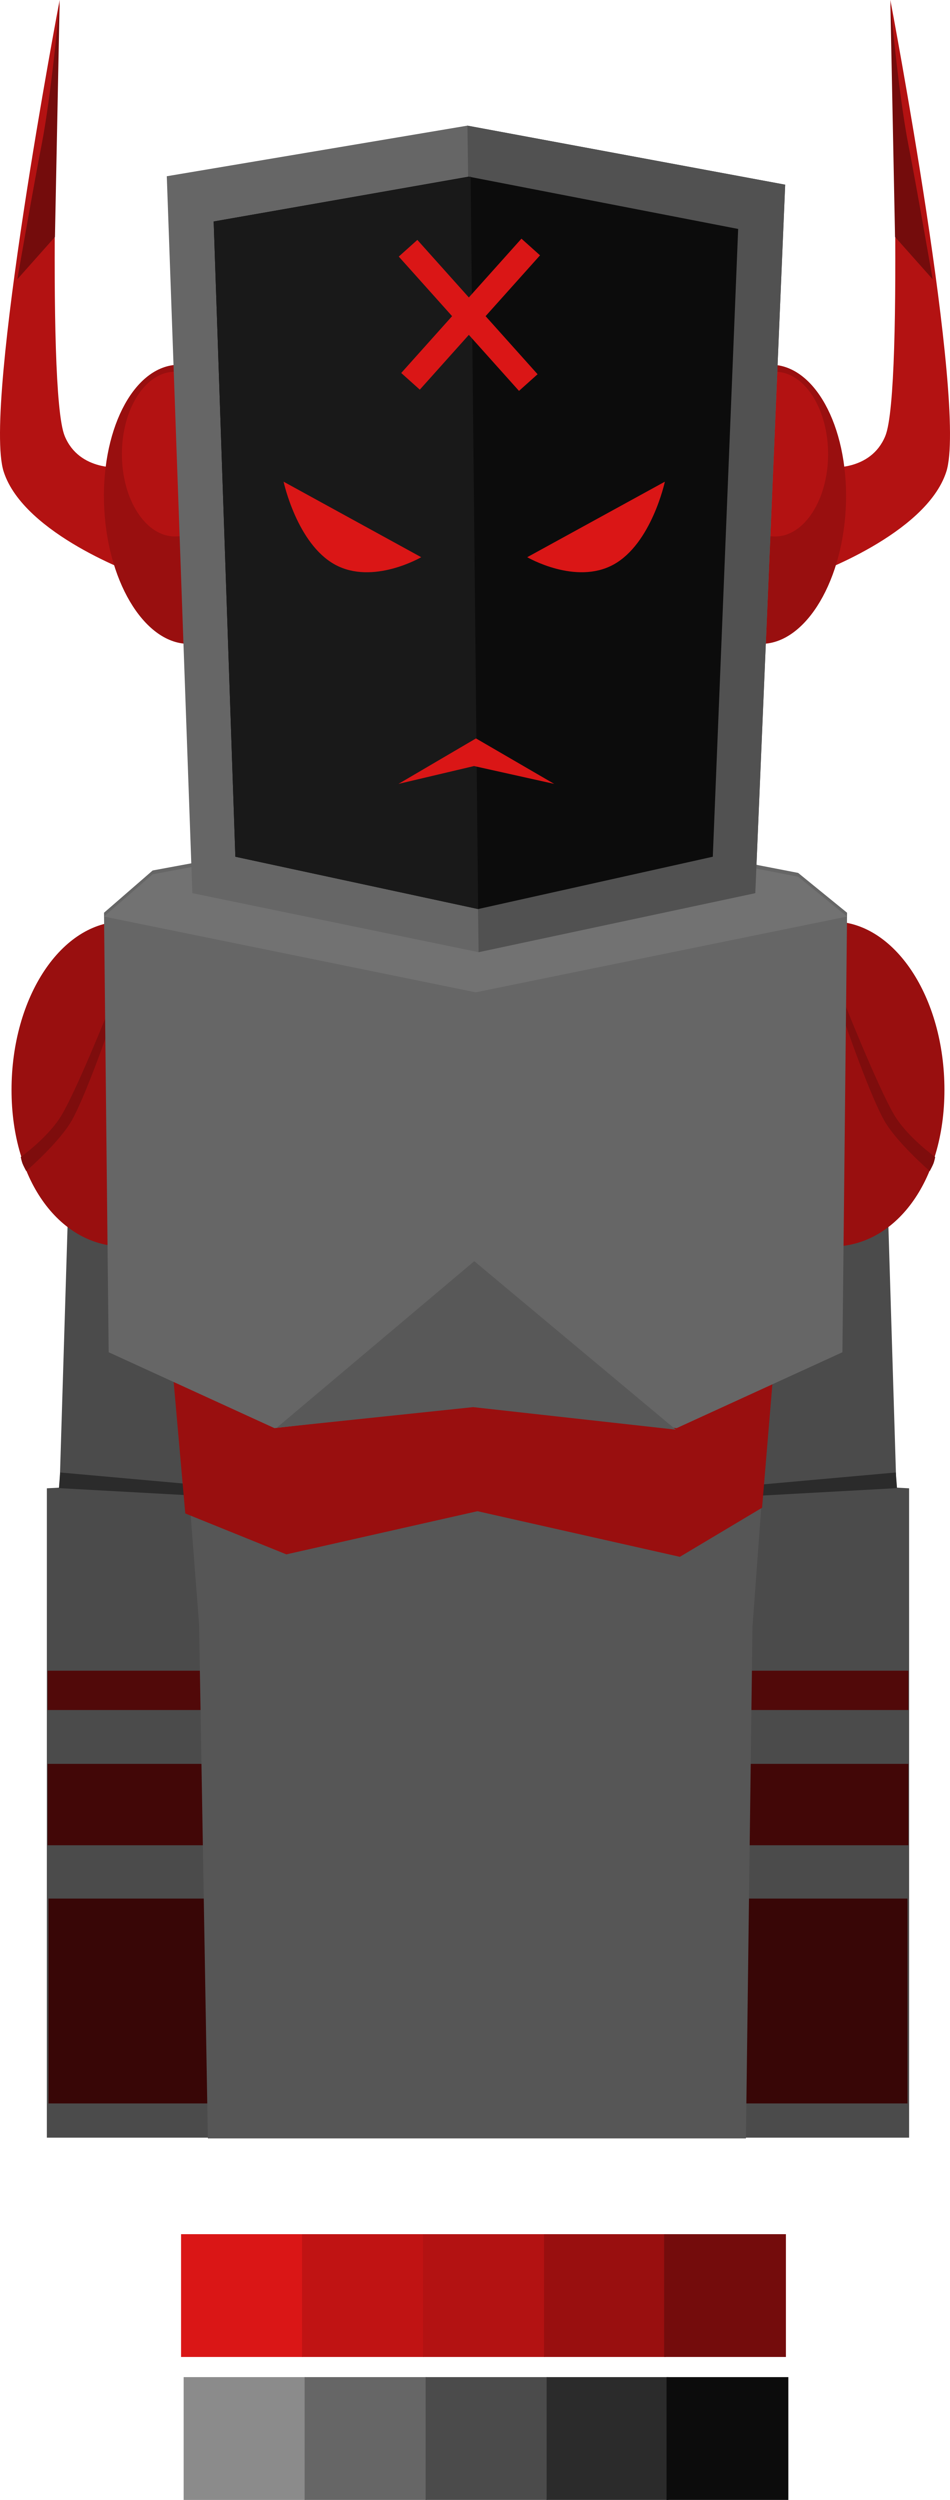 <svg version="1.1" xmlns="http://www.w3.org/2000/svg" xmlns:xlink="http://www.w3.org/1999/xlink" width="118.502" height="311.603" viewBox="0,0,118.502,311.603"><g transform="translate(-180.301,-38.421)"><g data-paper-data="{&quot;isPaintingLayer&quot;:true}" fill-rule="nonzero" stroke-linejoin="miter" stroke-miterlimit="10" stroke-dasharray="" stroke-dashoffset="0" style="mix-blend-mode: normal"><path d="" fill="#000000" stroke="none" stroke-width="1.5" stroke-linecap="butt"/><path d="" fill="#ffffff" stroke="#000000" stroke-width="1.5" stroke-linecap="butt"/><path d="" fill="#ffffff" stroke="#000000" stroke-width="1.5" stroke-linecap="butt"/><path d="" data-paper-data="{&quot;index&quot;:null}" fill="#000000" stroke="none" stroke-width="1.5" stroke-linecap="butt"/><path d="" fill="#000000" stroke="none" stroke-width="1.5" stroke-linecap="butt"/><path d="" fill="#ffffff" stroke="#000000" stroke-width="1.4" stroke-linecap="butt"/><path d="" fill="#000000" stroke="none" stroke-width="1.5" stroke-linecap="butt"/><path d="" fill="#ffffff" stroke="#000000" stroke-width="1.15" stroke-linecap="butt"/><path d="" fill="#ffffff" stroke="#000000" stroke-width="1.15" stroke-linecap="butt"/><path d="" fill="#000000" stroke="none" stroke-width="1.5" stroke-linecap="butt"/><path d="" data-paper-data="{&quot;index&quot;:null}" fill="#ffffff" stroke="#000000" stroke-width="1" stroke-linecap="butt"/><path d="M202.885,332.206v-15.306h15.194v15.306z" fill="#da1616" stroke="none" stroke-width="0" stroke-linecap="butt"/><path d="M217.977,332.206v-15.306h15.194v15.306z" fill="#c01313" stroke="none" stroke-width="0" stroke-linecap="butt"/><path d="M233.07,332.206v-15.306h15.194v15.306z" fill="#b31212" stroke="none" stroke-width="0" stroke-linecap="butt"/><path d="M248.162,332.206v-15.306h15.194v15.306z" fill="#990f0f" stroke="none" stroke-width="0" stroke-linecap="butt"/><path d="M263.141,332.206v-15.306h15.194v15.306z" fill="#740c0c" stroke="none" stroke-width="0" stroke-linecap="butt"/><path d="M203.209,350.024v-15.306h15.194v15.306z" fill="#8b8b8b" stroke="none" stroke-width="0" stroke-linecap="butt"/><path d="M218.301,350.024v-15.306h15.194v15.306z" fill="#666666" stroke="none" stroke-width="0" stroke-linecap="butt"/><path d="M233.394,350.024v-15.306h15.194v15.306z" fill="#4b4b4b" stroke="none" stroke-width="0" stroke-linecap="butt"/><path d="M248.486,350.024v-15.306h15.194v15.306z" fill="#2b2b2b" stroke="none" stroke-width="0" stroke-linecap="butt"/><path d="M263.445,350.024v-15.306h15.194v15.306z" fill="#0c0c0c" stroke="none" stroke-width="0" stroke-linecap="butt"/><g data-paper-data="{&quot;index&quot;:null}" stroke-width="0"><path d="M283.605,96.67c0,0 5.282,0.593 7.129,-3.908c2.373,-5.784 0.63,-54.34 0.63,-54.34c0,0 9.624,50.585 6.979,58.794c-2.532,7.858 -16.733,12.869 -16.733,12.869z" fill="#b31212" stroke="#000000" stroke-linecap="round"/><path d="M276.785,83.89c5.489,0.323 9.524,8.369 9.012,17.972c-0.512,9.603 -5.378,17.126 -10.867,16.803c-5.489,-0.323 -9.524,-8.369 -9.012,-17.972c0.512,-9.603 5.378,-17.126 10.867,-16.803z" fill="#990f0f" stroke="none" stroke-linecap="butt"/><path d="M276.979,84.755c3.655,0 6.618,4.598 6.618,10.269c0,5.671 -2.963,10.269 -6.618,10.269c-3.655,0 -6.618,-4.598 -6.618,-10.269c0,-5.671 2.963,-10.269 6.618,-10.269z" fill="#b31212" stroke="none" stroke-linecap="butt"/><path d="M291.948,67.956l-0.584,-29.209c0,0 1.004,11.408 2.274,17.863c0.954,4.848 3,16.614 3,16.614z" fill="#740c0c" stroke="#000000" stroke-linecap="round"/></g><g stroke-width="0"><path d="M197.494,110.085c0,0 -14.201,-5.011 -16.733,-12.869c-2.645,-8.209 6.979,-58.794 6.979,-58.794c0,0 -1.743,48.556 0.63,54.34c1.847,4.501 7.129,3.908 7.129,3.908z" fill="#b31212" stroke="#000000" stroke-linecap="round"/><path d="M213.185,100.694c0.512,9.603 -3.522,17.649 -9.012,17.972c-5.489,0.323 -10.355,-7.2 -10.867,-16.803c-0.512,-9.603 3.522,-17.649 9.012,-17.972c5.489,-0.323 10.355,7.2 10.867,16.803z" fill="#990f0f" stroke="none" stroke-linecap="butt"/><path d="M208.743,95.023c0,5.671 -2.963,10.269 -6.618,10.269c-3.655,0 -6.618,-4.598 -6.618,-10.269c0,-5.671 2.963,-10.269 6.618,-10.269c3.655,0 6.618,4.598 6.618,10.269z" fill="#b31212" stroke="none" stroke-linecap="butt"/><path d="M182.465,73.224c0,0 2.046,-11.766 3,-16.614c1.27,-6.455 2.274,-17.863 2.274,-17.863l-0.584,29.209z" fill="#740c0c" stroke="#000000" stroke-linecap="round"/></g><path d="M271.912,304.87l-0.436,-137.987h18.897l1.742,56.964l1.586,0.084l0.002,80.939z" data-paper-data="{&quot;index&quot;:null}" fill="#4b4b4b" stroke="none" stroke-width="NaN" stroke-linecap="butt"/><path d="M284.162,153.282c7.703,0 13.947,9.396 13.947,20.987c0,11.591 -6.244,19.519 -13.947,19.519c-7.703,0 -13.947,-7.928 -13.947,-19.519c0,-11.591 6.244,-20.987 13.947,-20.987z" data-paper-data="{&quot;index&quot;:null}" fill="#990f0f" stroke="none" stroke-width="0" stroke-linecap="butt"/><path d="M296.958,182.64c0,0 -0.107,0.525 -0.215,0.804c-0.117,0.302 -0.463,0.945 -0.463,0.945c0,0 -4.223,-3.64 -5.741,-6.405c-2.08,-3.787 -5.591,-14.232 -5.591,-14.232l0.484,-0.816c0,0 4.291,10.827 6.375,14.39c1.66,2.838 5.15,5.314 5.15,5.314z" data-paper-data="{&quot;index&quot;:null}" fill="#7e0d0d" stroke="#7e0d0d" stroke-width="0" stroke-linecap="round"/><path d="M292.195,223.908l-19.053,1.049l0.498,-1.349l18.402,-1.649z" data-paper-data="{&quot;index&quot;:null}" fill="#2b2b2b" stroke="#000000" stroke-width="0" stroke-linecap="round"/><path d="M273.855,251.565v-4.897h19.758v4.897z" data-paper-data="{&quot;index&quot;:null}" fill="#510909" stroke="none" stroke-width="0" stroke-linecap="butt"/><path d="M272.692,268.424v-10.144h20.92v10.144z" data-paper-data="{&quot;index&quot;:null}" fill="#420707" stroke="none" stroke-width="0" stroke-linecap="butt"/><path d="M271.995,300.604v-25.534h21.502v25.534z" data-paper-data="{&quot;index&quot;:null}" fill="#380606" stroke="none" stroke-width="0" stroke-linecap="butt"/><path d="M186.144,304.87l0.002,-80.939l1.586,-0.084l1.742,-56.964h18.897l-0.436,137.987z" fill="#4b4b4b" stroke="none" stroke-width="NaN" stroke-linecap="butt"/><path d="M209.633,174.269c0,11.591 -6.244,19.519 -13.947,19.519c-7.703,0 -13.947,-7.928 -13.947,-19.519c0,-11.591 6.244,-20.987 13.947,-20.987c7.703,0 13.947,9.396 13.947,20.987z" fill="#990f0f" stroke="none" stroke-width="0" stroke-linecap="butt"/><path d="M182.89,182.64c0,0 3.491,-2.477 5.15,-5.314c2.084,-3.564 6.375,-14.39 6.375,-14.39l0.484,0.816c0,0 -3.511,10.445 -5.591,14.232c-1.518,2.765 -5.741,6.405 -5.741,6.405c0,0 -0.346,-0.642 -0.463,-0.945c-0.108,-0.279 -0.215,-0.804 -0.215,-0.804z" fill="#7e0d0d" stroke="#7e0d0d" stroke-width="0" stroke-linecap="round"/><path d="M187.805,221.959l18.402,1.649l0.498,1.349l-19.053,-1.049z" fill="#2b2b2b" stroke="#000000" stroke-width="0" stroke-linecap="round"/><path d="M186.235,251.565v-4.897h19.758v4.897z" fill="#510909" stroke="none" stroke-width="0" stroke-linecap="butt"/><path d="M186.235,268.424v-10.144h20.92v10.144z" fill="#420707" stroke="none" stroke-width="0" stroke-linecap="butt"/><path d="M186.351,300.604v-25.534h21.502v25.534z" fill="#380606" stroke="none" stroke-width="0" stroke-linecap="butt"/><path d="M206.23,304.965l-1.096,-64.074l-2.898,-37.605l74.794,-1.049l-2.866,38.977l-0.817,63.751z" fill="#565656" stroke="none" stroke-width="0" stroke-linecap="butt"/><path d="M203.412,227.067l-2.133,-24.13l76.127,-1.049l-2.046,24.466l-10.255,6.119l-25.246,-5.689l-23.838,5.382z" fill="#990f0f" stroke="none" stroke-width="0" stroke-linecap="butt"/><path d="M239.765,213.525l-25.23,2.907l-20.679,-9.46l-0.581,-54.784l6.071,-5.268l40.419,-7.469l40.097,7.774l6.102,4.964l-0.581,54.784l-20.679,9.46z" fill="#666666" stroke="#000000" stroke-width="0" stroke-linecap="butt"/><path d="M193.275,152.664l6.071,-5.268l40.419,-7.469l40.097,7.774l6.102,4.964l-46.32,9.444z" fill="#727272" stroke="#000000" stroke-width="0" stroke-linecap="butt"/><path d="M204.295,149.748l-3.19,-89.36l37.506,-6.308l39.635,7.359l-3.731,88.308l-34.512,7.359z" fill="#666666" stroke="none" stroke-width="0" stroke-linecap="butt"/><path d="M238.61,54.081l39.635,7.359l-3.731,88.308l-34.512,7.359z" fill="#515151" stroke="none" stroke-width="0" stroke-linecap="butt"/><path d="M209.659,145.208l-2.706,-79.181l31.81,-5.589l33.615,6.521l-3.164,78.249l-29.27,6.521z" fill="#0c0c0c" stroke="none" stroke-width="0" stroke-linecap="butt"/><path d="M209.659,145.208l-2.706,-79.181l32.054,-5.589l0.936,91.291z" fill="#191919" stroke="none" stroke-width="0" stroke-linecap="butt"/><path d="M232.844,107.874c0,0 -6.022,3.518 -10.763,0.919c-4.741,-2.599 -6.406,-10.332 -6.406,-10.332z" fill="#da1616" stroke="none" stroke-width="0" stroke-linecap="butt"/><path d="M263.236,98.46c0,0 -1.665,7.733 -6.406,10.332c-4.741,2.599 -10.763,-0.919 -10.763,-0.919l17.169,-9.413z" data-paper-data="{&quot;index&quot;:null}" fill="#da1616" stroke="none" stroke-width="0" stroke-linecap="butt"/><g fill="#da1616" stroke="none" stroke-width="0" stroke-linecap="butt"><path d="M245.04,87.145l-14.997,-16.743l2.318,-2.077l14.997,16.743z"/><path d="M230.349,84.913l14.997,-16.743l2.318,2.077l-14.997,16.743z" data-paper-data="{&quot;index&quot;:null}"/></g><path d="M230.006,136.129l9.668,-5.668l9.757,5.668l-10.002,-2.223z" fill="#da1616" stroke="none" stroke-width="0" stroke-linecap="butt"/><path d="M214.818,216.384l24.643,-20.762l25.143,21l-25.286,-2.81z" fill="#585858" stroke="#000000" stroke-width="0" stroke-linecap="round"/></g></g></svg>